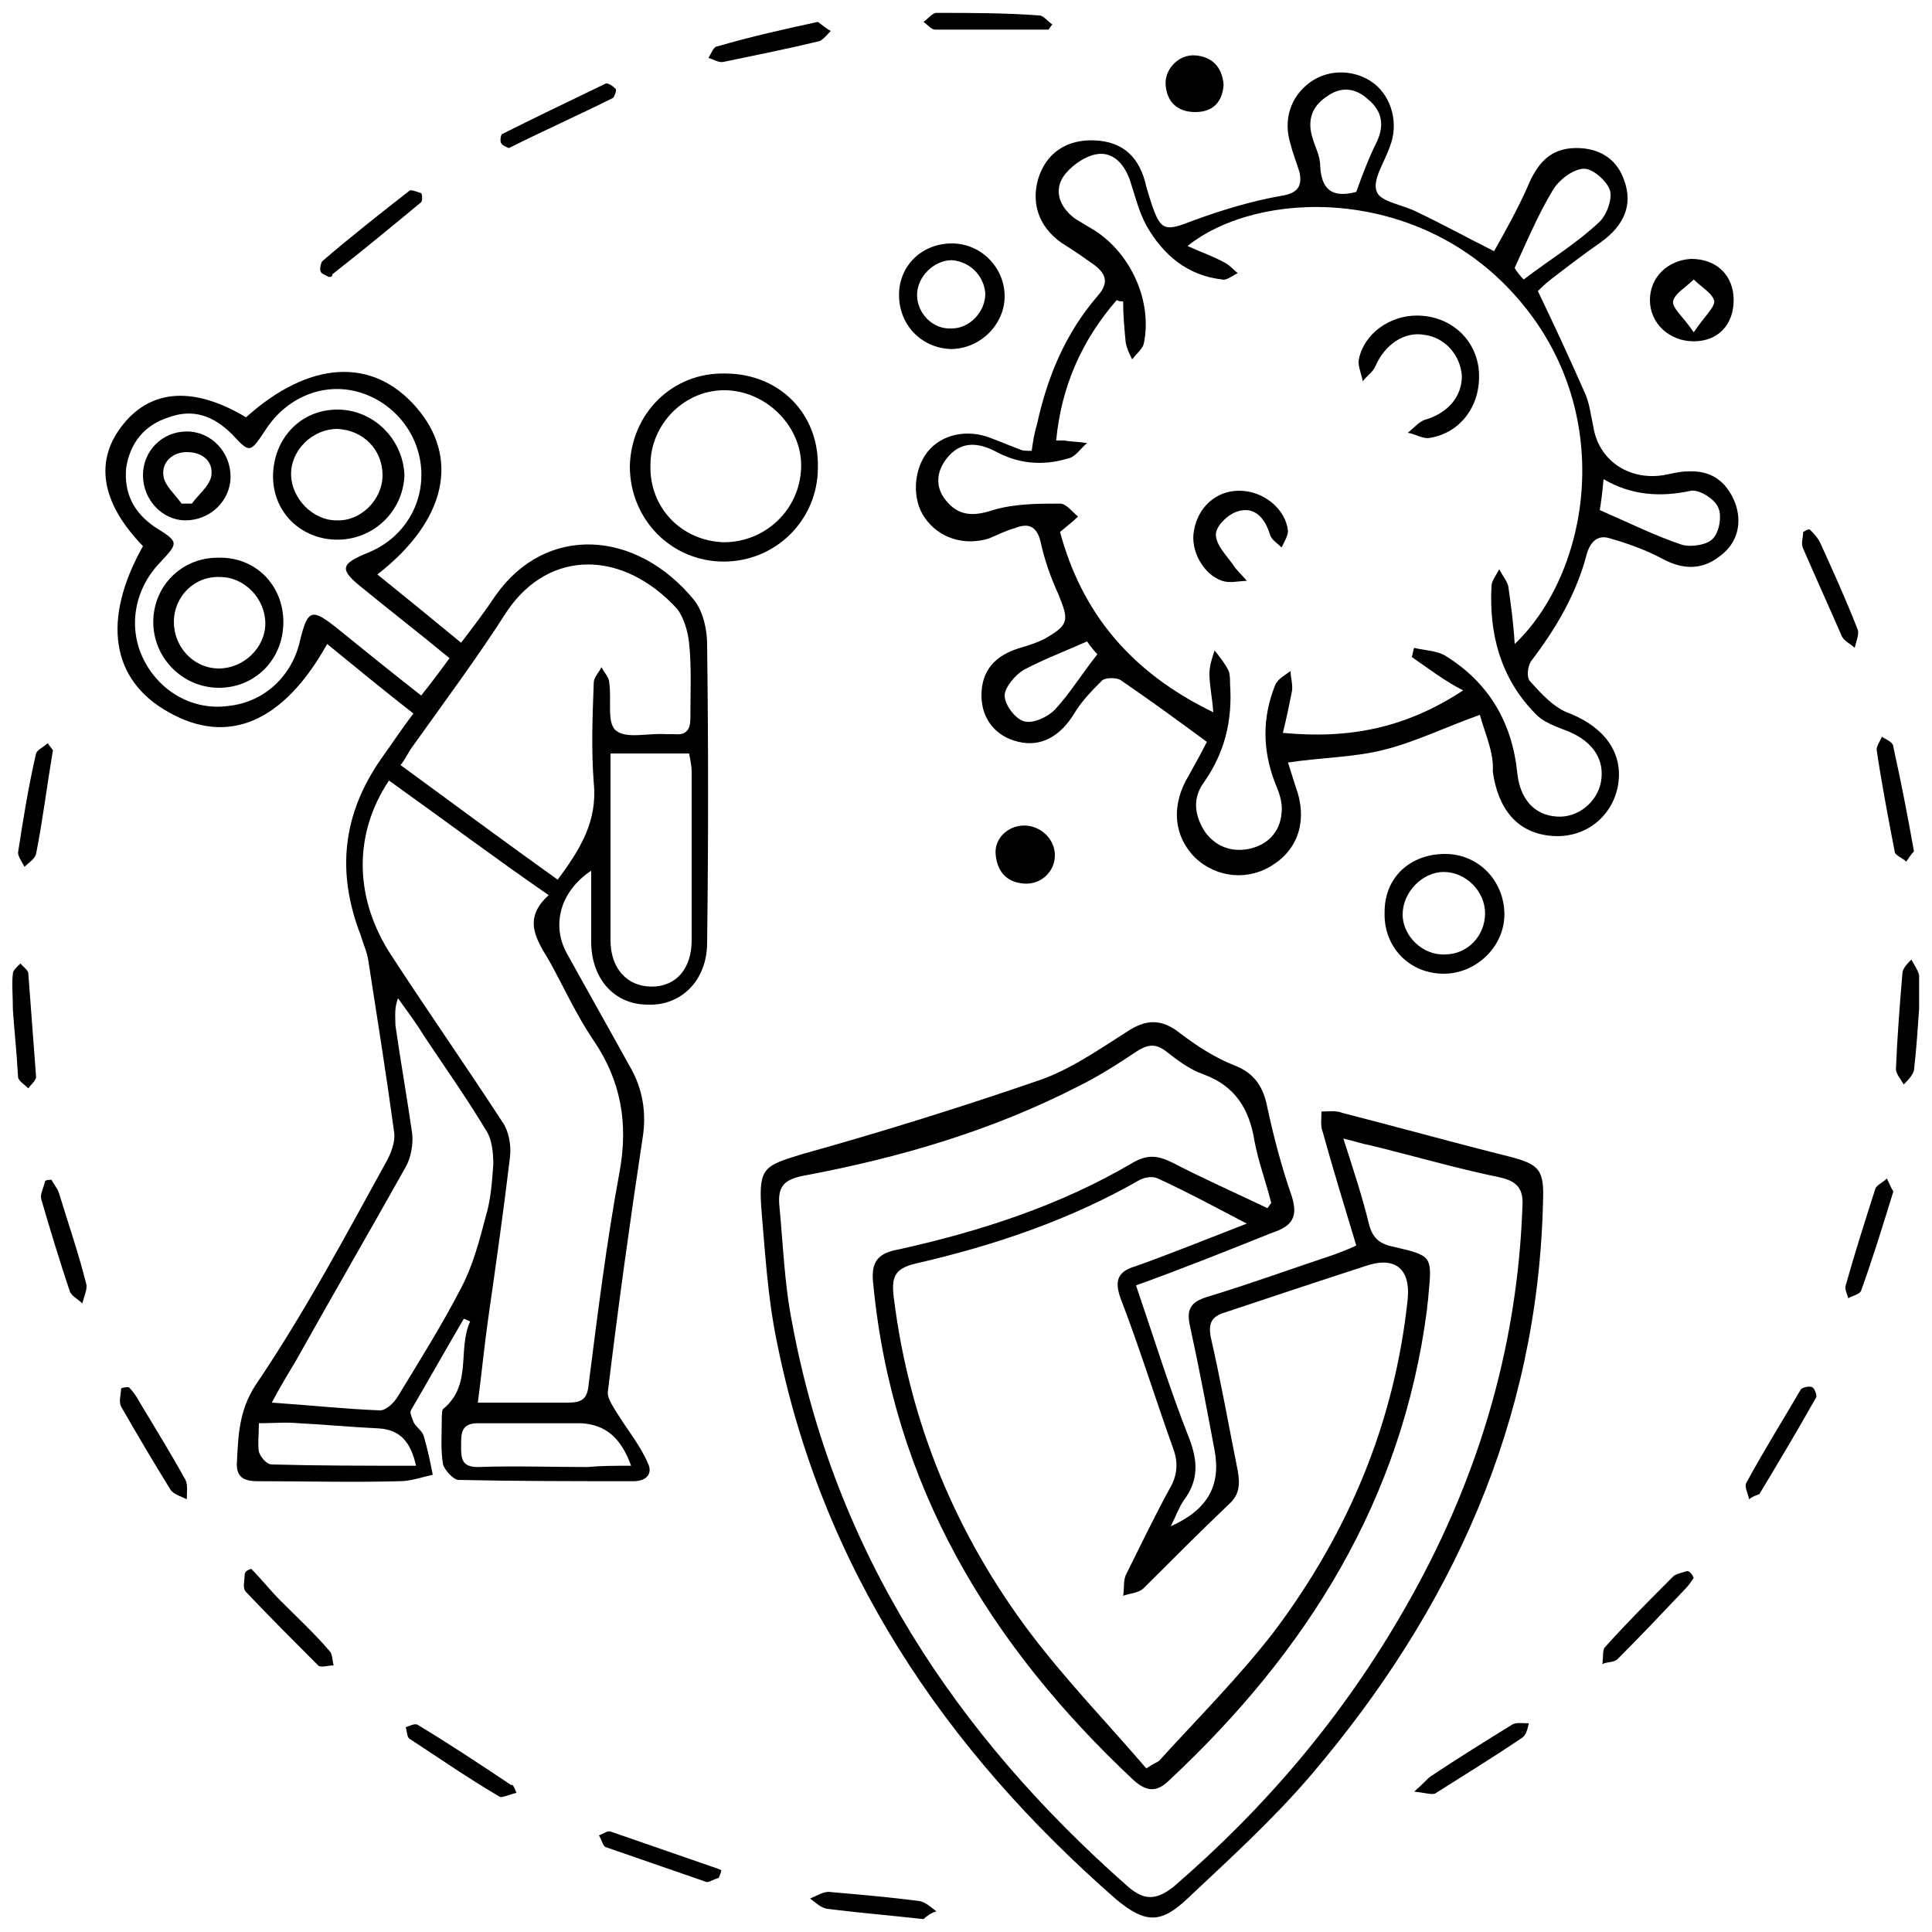 <?xml version="1.0" encoding="utf-8"?>
<!-- Generator: Adobe Illustrator 24.3.0, SVG Export Plug-In . SVG Version: 6.00 Build 0)  -->
<svg version="1.1" id="Layer_1" xmlns="http://www.w3.org/2000/svg" xmlns:xlink="http://www.w3.org/1999/xlink" x="0px" y="0px"
	 viewBox="0 0 150 150" style="enable-background:new 0 0 150 150;" xml:space="preserve">
<style type="text/css">
	.st0{fill:#CDEEFD;}
	.st1{fill:#111224;}
	.st2{fill:#005BAB;}
</style>
<path className="st0" d="M1465.3,1556.3c-2.4-0.2-4.3-1.3-4.4-4.1c-0.1-6.7,1.6-10,4.9-9.9c0.2,0,0.3,0,0.5,0c2.2,0.5,4.3,2.1,3.2,4
	C1467.7,1549.5,1473.1,1555.7,1465.3,1556.3z M1465.5,1554.4c1.3-0.1,2.3-0.6,2.3-2.1c-0.1-1.7-1.5-2.1-2.8-2.4c-1.6-0.4-2,0.8-2,2
	C1463,1553.5,1464,1554.2,1465.5,1554.4z M1467.8,1546.5c0-1.4-0.6-2.2-2.1-2.2c-0.9,0-1.6,0.4-1.7,1.4c-0.2,1.4,0.9,2.1,2,2.5
	C1467.3,1548.5,1467.6,1547.5,1467.8,1546.5z"/>
<path className="st0" d="M1455.8,1556.6c-0.5-2.9-1.8-4.2-4.6-3.6c-0.7,0.2-1.7,0.3-2.1-0.8c-0.4-1.1,0.1-1.5,1.2-2.1
	c2.1-1.2,2.1-3.9,3.2-5.8c0.6-1,1-2.2,2.5-1.9c1.4,0.3,0.9,1.6,0.8,2.5C1456.4,1548.6,1458.4,1552.5,1455.8,1556.6z"/>
<path className="st1" d="M1465.5,1554.4c-1.5-0.1-2.6-0.8-2.5-2.4c0-1.2,0.4-2.4,2-2c1.2,0.3,2.7,0.7,2.8,2.4
	C1467.8,1553.7,1466.8,1554.2,1465.5,1554.4z"/>
<path className="st1" d="M1467.8,1546.5c-0.2,1-0.5,2.1-1.8,1.7c-1.1-0.4-2.1-1-2-2.5c0.1-1,0.8-1.4,1.7-1.4
	C1467.2,1544.3,1467.8,1545,1467.8,1546.5z"/>
<polygon className="st2" points="1346.8,29.4 1346.9,29.6 1346.6,29.6 "/>
<g>
	<path className="st2" d="M11.1,42.4c-3.3-3.4-3.8-6.7-1.5-9.5c2.2-2.7,5.5-2.9,9.5-0.5c4.9-4.4,9.8-4.7,13.2-0.8c3.4,3.9,2.4,8.8-3,13
		c2.1,1.7,4.2,3.4,6.5,5.3c1-1.3,1.9-2.5,2.7-3.7c3.9-5.5,10.9-5.1,15.4,0.4c0.7,0.9,1,2.3,1,3.4c0.1,7.7,0.1,15.5,0,23.2
		c0,2.9-2,4.9-4.6,4.8c-2.6,0-4.4-2-4.4-4.9c0-1.8,0-3.6,0-5.5c-2.4,1.6-3.1,4.2-1.9,6.4c1.6,2.9,3.3,5.9,4.9,8.8
		c1,1.7,1.3,3.6,1,5.5c-1,6.6-1.9,13.1-2.7,19.7c-0.1,0.5,0.4,1.2,0.7,1.7c0.8,1.3,1.8,2.5,2.4,3.9c0.4,0.8-0.1,1.4-1.1,1.4
		c-4.5,0-9.1,0-13.6-0.1c-0.4,0-1.1-0.8-1.2-1.2c-0.2-1.1-0.1-2.3-0.1-3.5c0-0.3,0-0.7,0.1-0.8c2.3-1.9,1.1-4.6,2.1-6.8
		c-0.2-0.1-0.4-0.2-0.5-0.2c-1.4,2.4-2.7,4.7-4.1,7.1c-0.1,0.2,0.1,0.6,0.2,0.9c0.2,0.4,0.7,0.7,0.8,1.1c0.3,1,0.5,2,0.7,3
		c-0.9,0.2-1.7,0.5-2.6,0.5c-3.7,0.1-7.3,0-11,0c-1.2,0-1.7-0.4-1.6-1.6c0.1-2.1,0.2-3.9,1.4-5.8C23.6,102,26.8,96,30.1,90
		c0.3-0.6,0.6-1.4,0.5-2.1c-0.6-4.4-1.3-8.8-2-13.3c-0.1-0.7-0.4-1.3-0.6-2c-1.9-4.9-1.4-9.4,1.6-13.7c0.8-1.1,1.5-2.2,2.5-3.5
		c-2.3-1.8-4.5-3.6-6.7-5.4c-3.4,6.1-7.7,7.9-12.3,5.3C8.6,52.8,7.9,48.1,11.1,42.4z M30.2,60.6c-2.8,4.2-2.7,9.2,0.2,13.6
		c2.8,4.3,5.8,8.6,8.6,12.9c0.5,0.7,0.7,1.8,0.6,2.7c-0.5,4.2-1.1,8.4-1.7,12.6c-0.3,2.1-0.5,4.2-0.8,6.5c2.5,0,4.8,0,7,0
		c1.1,0,1.5-0.3,1.6-1.4c0.7-5.5,1.4-11.1,2.4-16.5c0.7-3.8,0.1-7.1-2-10.2c-1.3-1.9-2.3-4.1-3.4-6.1c-1-1.7-2.2-3.3-0.1-5.2
		C38.4,66.6,34.4,63.6,30.2,60.6z M43.3,68.3c1.7-2.3,3.1-4.5,2.8-7.5c-0.2-2.6-0.1-5.2,0-7.8c0-0.4,0.4-0.8,0.6-1.2
		c0.2,0.4,0.6,0.8,0.6,1.2c0.2,1.3-0.2,3.1,0.5,3.7c0.8,0.7,2.5,0.2,3.9,0.3c0.2,0,0.5,0,0.7,0c0.9,0.1,1.2-0.4,1.2-1.2
		c0-2,0.1-4-0.1-5.9c-0.1-0.9-0.4-1.9-0.9-2.6c-4.2-4.6-9.9-4.7-13.2,0.1C37.1,51,34.5,54.5,32,58c-0.3,0.4-0.5,0.9-0.9,1.4
		C35.2,62.4,39.1,65.3,43.3,68.3z M21.1,108.9c3,0.2,5.7,0.5,8.4,0.6c0.5,0,1.1-0.6,1.4-1.1c1.7-2.8,3.4-5.5,4.9-8.4
		c0.9-1.7,1.4-3.6,1.9-5.5c0.4-1.3,0.5-2.7,0.6-4.1c0-0.9-0.1-2-0.6-2.7c-1.5-2.5-3.2-4.9-4.8-7.3c-0.6-1-1.3-1.9-2-2.9
		c-0.3,0.8-0.2,1.4-0.2,2.1c0.4,2.8,0.9,5.6,1.3,8.4c0.1,0.8-0.1,1.9-0.5,2.6c-2.8,5-5.7,10-8.5,15
		C22.4,106.6,21.8,107.6,21.1,108.9z M34.9,51.1c-2.3-1.9-4.5-3.6-6.7-5.4c-1.9-1.5-1.8-1.9,0.4-2.8c2.7-1.1,4.3-3.7,4.1-6.5
		c-0.2-2.9-2.3-5.3-5-6c-2.7-0.7-5.5,0.5-7.1,3c-1.2,1.8-1.2,1.8-2.6,0.3c-1.4-1.4-3-2-4.9-1.3c-1.9,0.6-3,2-3.3,3.9
		c-0.2,2,0.6,3.5,2.2,4.6c1.9,1.2,1.9,1.2,0.4,2.8c-2,2.1-2.5,5.1-1.2,7.6c1.3,2.5,3.9,3.9,6.6,3.5c2.7-0.3,4.9-2.3,5.5-5.1
		c0.6-2.4,0.9-2.5,2.9-0.9c2.1,1.7,4.2,3.4,6.5,5.2C33.5,53,34.1,52.2,34.9,51.1z M47.4,58.5c0,5,0,9.7,0,14.5
		c0,2.2,1.3,3.6,3.2,3.6c1.9,0,3.1-1.4,3.1-3.6c0-4.4,0-8.7,0-13.1c0-0.4-0.1-0.9-0.2-1.4C51.4,58.5,49.5,58.5,47.4,58.5z M49,113.8
		c-0.8-2.2-2-3.2-3.9-3.3c-2.7,0-5.3,0-8,0c-1.3,0-1.3,0.8-1.3,1.7c0,1,0,1.7,1.3,1.7c2.8-0.1,5.7,0,8.5,0
		C46.7,113.8,47.7,113.8,49,113.8z M32.3,113.8c-0.4-1.8-1.2-2.8-2.9-2.9c-2.1-0.1-4.2-0.3-6.2-0.4c-1-0.1-2,0-3.1,0
		c0,0.9-0.1,1.6,0,2.2c0.1,0.4,0.6,1,1,1C24.7,113.8,28.4,113.8,32.3,113.8z"/>
	<path className="st2" d="M88.2,99.8c1.4,4.1,2.6,8,4.1,11.8c0.7,1.8,0.8,3.3-0.4,4.9c-0.4,0.6-0.6,1.2-1,2c2.9-1.3,3.9-3.2,3.4-5.9
		c-0.6-3.2-1.2-6.4-1.9-9.6c-0.3-1.3,0-1.9,1.3-2.3c3.3-1,6.6-2.2,9.9-3.3c0.5-0.2,1.1-0.4,1.7-0.7c-0.9-3-1.8-5.9-2.6-8.8
		c-0.2-0.5-0.1-1.1-0.1-1.6c0.5,0,1.1-0.1,1.6,0.1c4.3,1.1,8.6,2.3,13,3.4c2.3,0.6,2.7,1,2.6,3.5c-0.4,17.1-7.1,31.7-18,44.5
		c-2.9,3.4-6.3,6.5-9.6,9.6c-2.1,2-3.3,1.9-5.5,0.1c-13.4-11.7-22.9-25.8-26.4-43.4c-0.7-3.4-0.9-6.9-1.2-10.4
		c-0.2-3.1,0.3-3.2,3.2-4.1c6.1-1.7,12.2-3.6,18.3-5.7c2.4-0.8,4.7-2.4,6.9-3.8c1.5-1,2.7-1,4.1,0.1c1.3,1,2.7,1.9,4.2,2.5
		c1.6,0.6,2.3,1.7,2.6,3.3c0.5,2.3,1.1,4.6,1.9,6.9c0.5,1.6,0,2.3-1.5,2.8C95.3,97.1,91.8,98.5,88.2,99.8z M98.4,93.8
		c0.1-0.1,0.2-0.3,0.3-0.4c-0.4-1.6-1-3.2-1.3-4.8c-0.4-2.5-1.5-4.3-4-5.2c-1.1-0.4-2-1.1-2.9-1.8c-0.8-0.6-1.4-0.5-2.2,0
		c-1.5,1-2.9,1.9-4.5,2.7c-6.8,3.5-14,5.6-21.5,7c-1.4,0.3-1.9,0.8-1.8,2.2c0.3,3.1,0.4,6.2,1,9.2c3.3,17.8,12.7,32,26.1,43.8
		c1.3,1.1,2.2,1,3.5,0c7.2-6.2,13.2-13.3,17.9-21.5c5.6-9.7,8.8-20.1,9.2-31.3c0.1-1.4-0.4-2-1.8-2.3c-3.4-0.7-6.8-1.7-10.1-2.5
		c-0.6-0.1-1.1-0.3-2-0.5c0.8,2.5,1.5,4.6,2,6.7c0.3,1.1,0.9,1.5,1.9,1.7c3,0.7,3,0.7,2.7,3.8c0,0.3-0.1,0.7-0.1,1
		c-1.9,14.8-9.3,26.6-20,36.6c-1,1-1.8,0.9-2.8,0c-11.2-10.5-18.7-22.9-20.2-38.5c-0.2-1.7,0.3-2.4,2-2.7c6.3-1.4,12.5-3.4,18.1-6.7
		c1.2-0.7,2-0.6,3.2,0C93.4,91.5,95.9,92.6,98.4,93.8z M96.8,95c-2.5-1.3-4.7-2.5-6.9-3.5c-0.4-0.2-1-0.1-1.4,0.1
		c-5.4,3.1-11.3,5.1-17.4,6.5c-1.7,0.4-1.9,1.1-1.7,2.7c1.2,9.6,4.8,18.3,10.6,26c2.8,3.7,6,7,9,10.5c0.6-0.4,0.9-0.5,1-0.6
		c3-3.3,6.2-6.5,8.9-10c5.8-7.7,9.4-16.3,10.4-25.9c0.2-2.3-1-3.3-3.3-2.5c-3.7,1.2-7.3,2.4-10.9,3.6c-1,0.3-1.3,0.8-1.1,1.9
		c0.8,3.5,1.4,6.9,2.1,10.4c0.2,1.1,0.1,1.9-0.7,2.6c-2.2,2.1-4.4,4.3-6.6,6.5c-0.4,0.4-1.1,0.4-1.6,0.6c0.1-0.5,0-1.1,0.2-1.6
		c1.1-2.2,2.2-4.5,3.4-6.7c0.6-1,0.7-2,0.3-3.1c-1.4-3.9-2.6-7.8-4.1-11.7c-0.5-1.4-0.2-2.1,1.2-2.5C91,97.3,93.7,96.2,96.8,95z"/>
	<path className="st2" d="M114.9,55.5c-2.8,1-5,2.1-7.4,2.7c-2.3,0.6-4.8,0.6-7.5,1c0.2,0.6,0.4,1.3,0.6,1.9c0.9,2.4,0.3,4.7-1.7,6
		c-1.9,1.3-4.4,1.1-6.1-0.5c-1.7-1.7-1.9-4.1-0.5-6.4c0.5-0.9,1-1.8,1.4-2.6c-2.3-1.7-4.5-3.3-6.7-4.8c-0.3-0.2-1.1-0.2-1.4,0
		c-0.8,0.8-1.6,1.6-2.2,2.6c-1.1,1.8-2.6,2.6-4.3,2.2c-1.8-0.4-2.9-1.8-2.9-3.6c0-1.9,1-3.1,3-3.7c0.7-0.2,1.3-0.4,1.9-0.7
		c1.9-1.1,1.9-1.4,1.1-3.4c-0.6-1.3-1.1-2.7-1.4-4.1c-0.3-1.3-1-1.5-2-1.1c-0.7,0.2-1.3,0.5-2,0.8c-1.9,0.6-3.9,0-5-1.6
		c-1-1.4-0.9-3.7,0.2-5.1c1.1-1.4,3.1-1.8,4.9-1.1c0.8,0.3,1.5,0.6,2.3,0.9c0.2,0.1,0.4,0.1,0.9,0.1c0.1-0.7,0.2-1.4,0.4-2
		c0.8-3.7,2.2-7.1,4.7-10c0.9-1,0.7-1.7-0.2-2.4c-0.7-0.5-1.4-1-2.2-1.5c-2-1.2-2.8-3.1-2.2-5.2c0.6-2,2.2-3.1,4.4-3
		c2.2,0.1,3.5,1.3,4,3.6c0.1,0.3,0.2,0.7,0.3,1c0.8,2.5,1.1,2.5,3.4,1.6c2.2-0.8,4.5-1.5,6.8-1.9c1.3-0.2,1.6-0.8,1.4-1.8
		c-0.2-0.7-0.5-1.4-0.7-2.2c-0.6-1.9,0-3.7,1.5-4.8c1.5-1.1,3.6-1,5,0.1c1.4,1.1,1.9,3.2,1.2,4.9c-0.4,1.2-1.4,2.6-1,3.5
		c0.3,0.8,2.1,1,3.2,1.6c1.9,0.9,3.7,1.9,5.9,3c0.9-1.6,1.8-3.2,2.6-5c0.9-2.2,2.1-3.1,4.1-3c1.7,0.1,2.9,1,3.4,2.5
		c0.7,1.9,0,3.5-1.8,4.8c-1.3,0.9-2.6,1.9-3.9,2.9c-0.4,0.3-0.8,0.7-1,0.9c1.3,2.7,2.5,5.3,3.6,7.8c0.4,0.8,0.5,1.8,0.7,2.7
		c0.4,2.6,2.7,4.2,5.4,3.8c0.6-0.1,1.3-0.3,1.9-0.3c1.8-0.1,3,0.7,3.7,2.4c0.6,1.6,0.2,3.2-1.2,4.2c-1.4,1.1-2.9,1-4.4,0.2
		c-1.3-0.7-2.7-1.2-4.1-1.6c-0.9-0.3-1.5,0.2-1.8,1.2c-0.8,3.1-2.4,5.8-4.3,8.3c-0.3,0.4-0.4,1.3-0.1,1.6c0.9,1,1.9,2.1,3.1,2.5
		c2.7,1.1,4.2,3.1,3.7,5.7c-0.5,2.4-2.6,4-5.1,3.8c-2.7-0.2-4.2-2.1-4.6-5C116,58.4,115.3,57,114.9,55.5z M109.6,51
		c0.1-0.2,0.1-0.5,0.2-0.7c0.8,0.2,1.7,0.2,2.4,0.6c3.4,2.1,5.2,5.2,5.6,9.1c0.2,2,1.3,3.3,3.1,3.4c1.6,0.1,3.1-1.1,3.4-2.7
		c0.3-1.7-0.6-3.1-2.5-3.9c-1-0.4-2-0.7-2.7-1.5c-2.6-2.7-3.5-6.1-3.3-9.8c0-0.4,0.4-0.9,0.6-1.3c0.2,0.4,0.6,0.9,0.7,1.3
		c0.2,1.4,0.4,2.8,0.5,4.5c5.8-5.5,8.1-18.1,0-27.1c-7.6-8.5-19.9-8.2-25.4-3.8c1.1,0.5,2,0.8,2.9,1.3c0.4,0.2,0.6,0.5,1,0.8
		c-0.4,0.2-0.9,0.6-1.2,0.5c-2.7-0.3-4.6-1.9-5.9-4.2c-0.6-1.1-0.9-2.4-1.3-3.6c-0.5-1.3-1.4-2.2-2.7-1.9c-0.9,0.2-2,1-2.5,1.8
		c-0.7,1.2-0.1,2.4,1,3.2c0.5,0.3,1,0.6,1.5,0.9c2.8,1.8,4.5,5.5,3.8,8.8c-0.1,0.4-0.6,0.8-0.9,1.2c-0.2-0.4-0.4-0.8-0.5-1.3
		c-0.1-1-0.2-2.1-0.2-3.2c-0.2,0-0.3,0-0.5-0.1c-2.7,3.1-4.3,6.7-4.7,10.9c0.4,0,0.5,0,0.6,0c0.6,0.1,1.2,0.1,1.8,0.2
		c-0.5,0.4-0.9,1.1-1.5,1.2c-2,0.6-3.9,0.4-5.7-0.6c-1.4-0.7-2.7-0.7-3.7,0.6c-0.8,1-0.9,2.2-0.1,3.2c1,1.3,2.2,1.3,3.7,0.8
		c1.7-0.5,3.5-0.5,5.2-0.5c0.5,0,1,0.7,1.4,1c-0.4,0.4-0.8,0.7-1.4,1.2c1.7,6.3,5.5,10.9,11.9,14c-0.1-1.3-0.3-2.1-0.3-3
		c0-0.6,0.2-1.2,0.4-1.8c0.4,0.5,0.8,1,1.1,1.6c0.1,0.3,0.1,0.7,0.1,1c0.2,2.8-0.4,5.3-2,7.6c-0.9,1.2-0.8,2.5,0,3.8
		c0.8,1.2,2.1,1.7,3.5,1.4c1.4-0.3,2.4-1.3,2.5-2.8c0.1-0.8-0.2-1.6-0.5-2.3c-1-2.6-1-5.1,0-7.6c0.2-0.5,0.8-0.8,1.2-1.1
		c0,0.5,0.2,1.1,0.1,1.6c-0.2,1-0.4,2-0.7,3.2c5.2,0.5,9.6-0.4,14-3.3C112.2,52.9,110.9,51.9,109.6,51z M105.3,14.9
		c0.5-1.4,1-2.7,1.6-3.9c0.6-1.3,0.4-2.4-0.7-3.3c-1-0.9-2.1-1-3.2-0.2c-1.2,0.8-1.5,1.9-1.1,3.2c0.2,0.7,0.6,1.4,0.6,2.2
		C102.6,14.7,103.4,15.4,105.3,14.9z M117.6,20.8c0.1,0.2,0.4,0.6,0.7,0.9c2.1-1.6,4.1-2.8,5.8-4.4c0.6-0.5,1.1-1.8,0.9-2.5
		c-0.2-0.7-1.3-1.7-2-1.7c-0.8,0-1.9,0.8-2.4,1.6C119.5,16.5,118.6,18.6,117.6,20.8z M124.2,39.6c2.3,1,4.3,2,6.4,2.7
		c0.7,0.2,2,0,2.4-0.5c0.5-0.5,0.7-1.8,0.4-2.4c-0.3-0.7-1.5-1.4-2.1-1.3c-2.3,0.5-4.6,0.4-6.8-0.9
		C124.4,38.3,124.3,39.1,124.2,39.6z M84.4,49.8c-1.8,0.8-3.4,1.4-4.9,2.2c-0.7,0.4-1.5,1.4-1.5,2c0,0.7,0.8,1.8,1.5,2
		c0.7,0.2,1.8-0.3,2.4-0.9c1.2-1.3,2.1-2.8,3.3-4.3C85,50.6,84.6,50.1,84.4,49.8z"/>
	<path className="st2" d="M56.3,29c4.2,0,7.3,3.1,7.2,7.3c0,4.1-3.3,7.3-7.3,7.3c-4.1,0-7.3-3.3-7.3-7.4C49,32.1,52.2,28.9,56.3,29z
		 M56.2,42.1c3.2,0,5.9-2.5,6-5.8c0.1-3.1-2.6-5.9-5.8-6c-3.2-0.1-5.9,2.6-5.9,5.8C50.4,39.4,52.9,42,56.2,42.1z"/>
	<path className="st2" d="M112.2,66.3c2.6,0,4.6,2.1,4.6,4.7c0,2.5-2.2,4.6-4.7,4.6c-2.7,0-4.7-2.1-4.6-4.8
		C107.5,68.1,109.5,66.3,112.2,66.3z M115.3,70.9c0-1.7-1.5-3.2-3.2-3.2c-1.7,0-3.2,1.6-3.2,3.3c0,1.7,1.6,3.2,3.3,3.1
		C113.9,74.1,115.3,72.7,115.3,70.9z"/>
	<path className="st2" d="M69.8,22.9c0-2.3,1.8-4,4.1-4c2.3,0,4.1,1.9,4.1,4.1c0,2.2-1.9,4.1-4.2,4.1C71.5,27,69.8,25.2,69.8,22.9z
		 M73.9,25.5c1.4,0,2.6-1.3,2.6-2.7c-0.1-1.4-1.2-2.5-2.6-2.6c-1.4,0-2.7,1.3-2.7,2.7C71.2,24.3,72.4,25.6,73.9,25.5z"/>
	<path className="st2" d="M134.6,23.3c0,1.9-1.2,3.2-3.1,3.2c-1.9,0-3.4-1.4-3.4-3.2c0-1.8,1.4-3.1,3.2-3.2
		C133.3,20.1,134.6,21.4,134.6,23.3z M131.5,25.8c0.8-1.2,1.6-1.9,1.6-2.4c-0.1-0.6-1-1.1-1.6-1.7c-0.6,0.6-1.5,1.1-1.6,1.7
		C129.8,23.9,130.7,24.6,131.5,25.8z"/>
	<path className="st2" d="M81.9,66.4c0,1.3-1.1,2.3-2.4,2.2c-1.4-0.1-2.1-1-2.2-2.3c-0.1-1.3,1.1-2.3,2.4-2.2
		C80.9,64.2,81.9,65.2,81.9,66.4z"/>
	<path className="st2" d="M95,6.6c-0.1,1.3-0.8,2.1-2.2,2.1c-1.4,0-2.2-0.8-2.3-2.1c-0.1-1.2,1-2.4,2.3-2.3C94.1,4.4,94.9,5.2,95,6.6z"
		/>
	<path className="st2" d="M39.5,11.5c-0.2-0.1-0.5-0.2-0.6-0.4c-0.1-0.2,0-0.7,0.1-0.7c2.6-1.3,5.3-2.6,8-3.9c0.2-0.1,0.6,0.2,0.8,0.4
		c0.1,0.1-0.1,0.6-0.2,0.7C45,8.9,42.3,10.1,39.5,11.5z"/>
	<path className="st2" d="M25.5,21.5c-0.1-0.1-0.5-0.2-0.6-0.4c-0.1-0.2,0-0.6,0.1-0.8c2.2-1.9,4.5-3.7,6.8-5.5c0.1-0.1,0.6,0.1,0.9,0.2
		c0.1,0.1,0.1,0.6,0,0.7c-2.3,1.9-4.6,3.8-6.9,5.6C25.8,21.5,25.7,21.5,25.5,21.5z"/>
	<path className="st2" d="M109.8,139.1c0.8-0.7,1-1,1.3-1.2c2.1-1.4,4.2-2.7,6.3-4c0.3-0.2,0.9-0.1,1.3-0.1c-0.1,0.4-0.2,0.9-0.5,1.1
		c-2.2,1.5-4.5,2.9-6.7,4.3C111.3,139.4,110.7,139.2,109.8,139.1z"/>
	<path className="st2" d="M40.1,139.2c-0.5,0.1-1.1,0.4-1.3,0.3c-2.4-1.4-4.7-3-7-4.5c-0.2-0.1-0.2-0.6-0.3-0.9c0.3-0.1,0.7-0.3,0.9-0.2
		c2.5,1.5,4.9,3.1,7.3,4.7C39.8,138.5,39.9,138.7,40.1,139.2z"/>
	<path className="st2" d="M10,107.7c0.3,0.3,0.6,0.7,0.8,1.1c1.2,2,2.5,4.1,3.6,6.1c0.2,0.4,0.1,1,0.1,1.5c-0.4-0.2-1.1-0.4-1.3-0.8
		c-1.3-2.1-2.6-4.3-3.8-6.4c-0.2-0.4,0-0.9,0-1.4C9.6,107.7,9.8,107.7,10,107.7z"/>
	<path className="st2" d="M4,91.6c0.2,0.4,0.5,0.7,0.6,1.1c0.7,2.3,1.5,4.6,2.1,7c0.1,0.4-0.2,1-0.3,1.5c-0.3-0.3-0.9-0.6-1-1
		c-0.8-2.4-1.5-4.7-2.2-7.1c-0.1-0.4,0.2-0.9,0.3-1.4C3.6,91.6,3.8,91.6,4,91.6z"/>
	<path className="st2" d="M19.5,121.8c0.8,0.8,1.5,1.7,2.3,2.5c1.3,1.3,2.6,2.5,3.8,3.9c0.2,0.2,0.2,0.7,0.3,1.1c-0.4,0-1,0.2-1.2,0
		c-1.9-1.9-3.8-3.8-5.6-5.7c-0.3-0.3-0.1-0.9-0.1-1.4C19.1,121.9,19.3,121.9,19.5,121.8z"/>
	<path className="st2" d="M71.7,149c-2.7-0.3-5.1-0.5-7.5-0.8c-0.5-0.1-0.9-0.5-1.3-0.8c0.5-0.2,1.1-0.6,1.6-0.5
		c2.3,0.2,4.6,0.4,6.9,0.7c0.5,0.1,0.9,0.5,1.3,0.8C72.3,148.5,71.9,148.8,71.7,149z"/>
	<path className="st2" d="M148.6,66.1c-0.2,0.2-0.4,0.5-0.6,0.8c-0.3-0.3-0.9-0.5-0.9-0.8c-0.5-2.6-1-5.2-1.4-7.9c0-0.3,0.3-0.7,0.4-1
		c0.3,0.2,0.9,0.4,0.9,0.8C147.6,60.7,148.1,63.3,148.6,66.1z"/>
	<path className="st2" d="M135.8,116.4c-0.1-0.5-0.4-1-0.2-1.3c1.3-2.4,2.8-4.8,4.2-7.2c0.1-0.2,0.7-0.3,0.9-0.2
		c0.2,0.1,0.4,0.7,0.3,0.8c-1.4,2.5-2.9,5-4.4,7.5C136.4,116.1,136.2,116.1,135.8,116.4z"/>
	<path className="st2" d="M4.1,58.3c-0.5,3-0.8,5.5-1.3,8c-0.1,0.4-0.6,0.7-0.9,1c-0.2-0.4-0.5-0.8-0.5-1.1c0.4-2.6,0.8-5.1,1.4-7.7
		c0.1-0.3,0.6-0.5,0.9-0.8C3.9,58,4.2,58.3,4.1,58.3z"/>
	<path className="st2" d="M140.5,41.1c0.3,0.3,0.6,0.6,0.8,1c1,2.2,2,4.4,2.9,6.7c0.2,0.4-0.1,1-0.2,1.5c-0.3-0.3-0.8-0.5-1-0.9
		c-1-2.3-2-4.5-3-6.8c-0.2-0.4,0-0.9,0-1.3C140.2,41.2,140.3,41.1,140.5,41.1z"/>
	<path className="st2" d="M131.5,122.5c-0.2,0.3-0.4,0.6-0.6,0.8c-1.8,1.9-3.5,3.7-5.3,5.5c-0.3,0.3-0.8,0.2-1.2,0.4
		c0.1-0.5,0-1.1,0.2-1.3c1.7-1.9,3.5-3.7,5.3-5.5c0.2-0.2,0.7-0.3,1-0.4C131.2,121.9,131.4,122.3,131.5,122.5z"/>
	<path className="st2" d="M147,92.5c-0.8,2.6-1.6,5.2-2.5,7.7c-0.1,0.3-0.7,0.4-1,0.6c-0.1-0.4-0.3-0.7-0.2-1c0.7-2.5,1.5-5,2.3-7.5
		c0.1-0.3,0.6-0.5,0.9-0.8C146.7,91.9,146.8,92.2,147,92.5z"/>
	<path className="st2" d="M55.8,145.8c-0.4,0.1-0.8,0.4-1,0.3c-2.6-0.9-5.2-1.8-7.8-2.7c-0.2-0.1-0.3-0.6-0.5-0.9
		c0.3-0.1,0.7-0.4,0.9-0.3c2.6,0.9,5.2,1.8,7.8,2.7c0.3,0.1,0.6,0.2,0.8,0.3C56,145.3,55.9,145.6,55.8,145.8z"/>
	<path className="st2" d="M63.5,1.7c0.3,0.2,0.6,0.5,1,0.7c-0.3,0.3-0.6,0.7-0.9,0.8c-2.5,0.6-5,1.1-7.4,1.6c-0.4,0.1-0.8-0.2-1.2-0.3
		c0.2-0.3,0.4-0.9,0.7-0.9C58.1,2.9,60.7,2.3,63.5,1.7z"/>
	<path className="st2" d="M149,78.3c-0.1,1.4-0.2,3.1-0.4,4.8c-0.1,0.4-0.5,0.8-0.8,1.1c-0.2-0.4-0.6-0.8-0.6-1.2c0.1-2.5,0.3-5,0.5-7.4
		c0-0.4,0.4-0.8,0.7-1.1c0.2,0.4,0.5,0.8,0.6,1.2C149,76.5,149,77.3,149,78.3z"/>
	<path className="st2" d="M1,78.4c0-1.2-0.1-2,0-2.8c0-0.3,0.4-0.6,0.6-0.8c0.2,0.3,0.6,0.5,0.6,0.8c0.2,2.7,0.4,5.3,0.6,8
		c0,0.3-0.4,0.6-0.6,0.9c-0.3-0.3-0.8-0.6-0.8-0.9C1.3,81.7,1.1,79.9,1,78.4z"/>
	<path className="st2" d="M81.4,2.3c-2.9,0-5.9,0-8.8,0c-0.3,0-0.6-0.4-0.9-0.6C72,1.5,72.4,1,72.7,1c2.7,0,5.3,0,8,0.2
		c0.3,0,0.7,0.5,1,0.7C81.6,2,81.5,2.2,81.4,2.3z"/>
	<path className="st2" d="M26.2,41.9c-2.8,0-5-2.1-5-4.9c0-2.9,2.1-5.2,5-5.2c2.8,0,5.1,2.3,5.2,5.1C31.3,39.7,29,41.9,26.2,41.9z
		 M29.7,36.9c0-2-1.5-3.5-3.5-3.6c-1.9,0-3.6,1.6-3.6,3.5c0,1.9,1.7,3.6,3.5,3.6C28,40.5,29.7,38.8,29.7,36.9z"/>
	<path className="st2" d="M22,48.3c0,2.9-2.2,5.1-5,5.1c-2.8,0-5.1-2.3-5.1-5.1c0-2.8,2.2-5,5-5C19.8,43.2,22,45.4,22,48.3z M13.5,48.3
		c0,1.9,1.5,3.6,3.5,3.6c1.9,0,3.6-1.6,3.6-3.5c0-1.9-1.6-3.6-3.5-3.6C15.1,44.7,13.5,46.3,13.5,48.3z"/>
	<path className="st2" d="M11.1,36.9c0-1.9,1.5-3.4,3.4-3.4c1.9,0,3.4,1.6,3.4,3.5c0,1.9-1.6,3.4-3.5,3.4C12.6,40.4,11.1,38.8,11.1,36.9
		z M14.1,39.1c0.3,0,0.5,0,0.8,0c0.5-0.7,1.3-1.3,1.5-2.1c0.2-1.2-0.7-1.9-1.9-1.9c-1.1,0-2,0.8-1.8,1.9
		C12.8,37.7,13.6,38.4,14.1,39.1z"/>
	<path className="st2" d="M110,24.5c2.5,0,4.5,1.7,4.8,4.1c0.3,2.7-1.3,5-3.8,5.4c-0.5,0.1-1.1-0.3-1.7-0.4c0.4-0.3,0.8-0.8,1.3-1
		c1.8-0.5,2.9-1.8,2.9-3.4c-0.1-1.6-1.3-3-2.9-3.2c-1.6-0.3-3.1,0.8-3.8,2.4c-0.2,0.5-0.7,0.8-1,1.2c-0.1-0.6-0.4-1.2-0.3-1.7
		C105.9,25.9,107.9,24.5,110,24.5z"/>
	<path className="st2" d="M96.2,38.1c1.9,0,3.6,1.4,3.8,3.1c0,0.4-0.3,0.9-0.5,1.3c-0.3-0.3-0.8-0.6-0.9-1c-0.4-1.3-1.2-2.2-2.5-1.8
		c-0.7,0.2-1.7,1.1-1.7,1.8c0,0.8,0.8,1.6,1.3,2.3c0.3,0.5,0.8,0.9,1.1,1.3c-0.6,0-1.3,0.2-1.9,0c-1.5-0.5-2.5-2.4-2.2-3.9
		C93,39.4,94.4,38.1,96.2,38.1z"/>
</g>
</svg>
